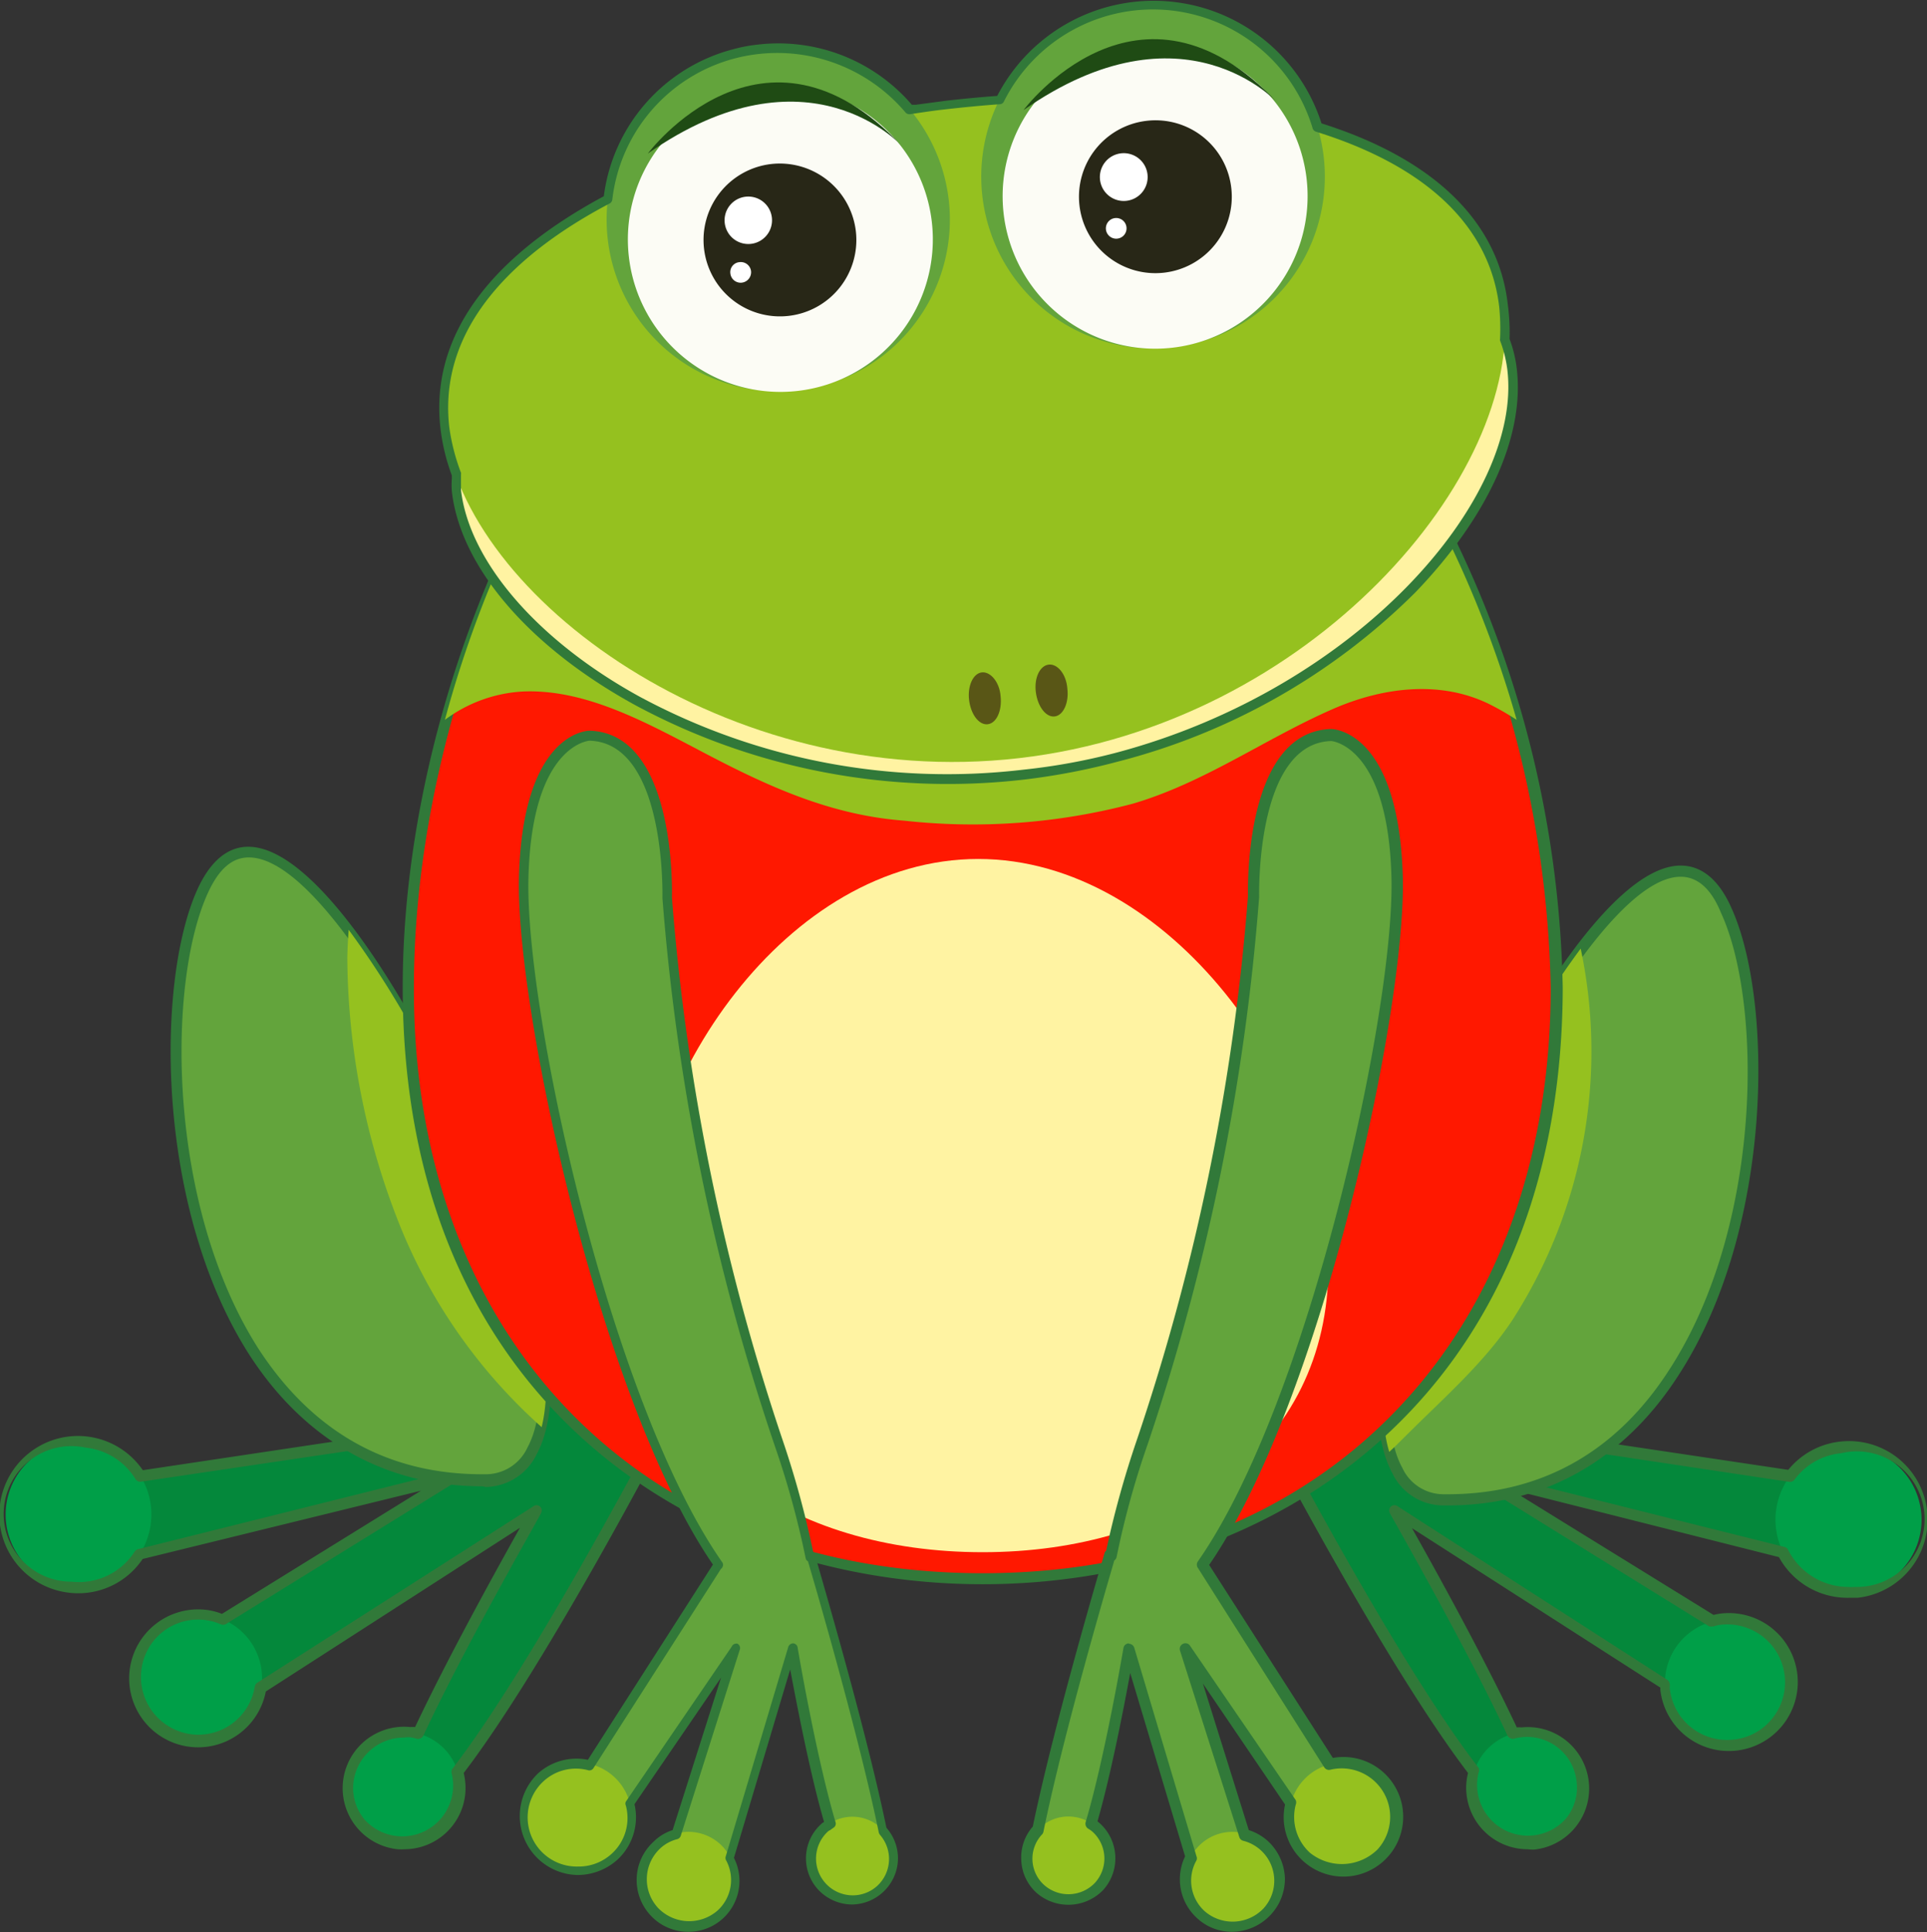 <svg xmlns="http://www.w3.org/2000/svg" viewBox="0 0 113.74 114.02"><rect x="0" y="0" width="113.74" height="114.02" fill="#333333" stroke="none"/><defs><style>.cls-1{isolation:isolate;}.cls-2{fill:#04883b;}.cls-3{fill:#009f48;}.cls-4{fill:#317939;}.cls-5{fill:#63a43c;}.cls-6,.cls-9{fill:#95c11f;}.cls-6{mix-blend-mode:multiply;}.cls-7{fill:#ff1800;}.cls-8{fill:#fff3a2;}.cls-10{fill:#fcfcf5;}.cls-11{fill:#282717;}.cls-12{fill:#fff;}.cls-13{fill:#1f4b14;}.cls-14{fill:#595616;}</style></defs><g class="cls-1"><g id="Слой_2" data-name="Слой 2"><g id="Layer_1" data-name="Layer 1"><path class="cls-2" d="M39.15,84.3,27.23,66.37a3.23,3.23,0,0,0-6.42-.68l5.12,18.79L5.15,87.58a3.21,3.21,0,0,0-2,4.1c.42,1.22,3.3.54,3.77.37l19.88-5L10.92,96.94A3.22,3.22,0,0,0,12,101.37a3.16,3.16,0,0,0,1.36.47c1.19.12,1.1-.91,1.77-2L31.64,89.17s-10.1,17.6-8.56,18.5C26.08,109.47,39.15,84.3,39.15,84.3Z"/><path class="cls-3" d="M8.91,89.83A4.3,4.3,0,1,1,5.08,85.1,4.29,4.29,0,0,1,8.91,89.83Z"/><path class="cls-3" d="M15.45,99.4a3.74,3.74,0,1,1-3.34-4.1A3.76,3.76,0,0,1,15.45,99.4Z"/><path class="cls-3" d="M27.14,105.85a3.3,3.3,0,1,1-2.94-3.63A3.3,3.3,0,0,1,27.14,105.85Z"/><path class="cls-4" d="M23.86,109.13h0a2.55,2.55,0,0,1-.39,0,3.62,3.62,0,1,1,.76-7.21,1.26,1.26,0,0,1,.27,0c1.94-4.12,4.89-9.44,6.19-11.76l-15,9.66A4.07,4.07,0,1,1,12.15,95a3.58,3.58,0,0,1,.95.24l11.75-7.27L8.42,92a4.57,4.57,0,0,1-4.26,2,4.64,4.64,0,1,1,4.27-7.24L25.52,84.2l-5-18.42a.53.53,0,0,1,0-.13,3.56,3.56,0,0,1,7.1.63L39.43,84.11a.34.34,0,0,1,0,.34c-.07.14-7.16,13.76-12.06,20.18a3.76,3.76,0,0,1,.09,1.25A3.62,3.62,0,0,1,23.86,109.13Zm0-6.59a3,3,0,0,0-3,2.66,2.93,2.93,0,0,0,.65,2.17,3,3,0,0,0,5.15-2.71.33.33,0,0,1,.06-.3c4.56-5.94,11.16-18.43,12-20L27,66.55a.28.28,0,0,1-.05-.22,2.9,2.9,0,0,0-5.76-.67l5.1,18.73a.32.32,0,0,1,0,.27.34.34,0,0,1-.23.15L8.32,87.44A.33.33,0,0,1,8,87.29a3.94,3.94,0,0,0-2.94-1.86,4,4,0,1,0-.82,7.91,3.9,3.9,0,0,0,3.71-1.78.35.35,0,0,1,.2-.14l18.62-4.65a.33.33,0,0,1,.38.19.34.34,0,0,1-.13.42l-13.7,8.47a.35.35,0,0,1-.3,0,3.41,3.41,0,0,0-.93-.25,3.37,3.37,0,0,0-3.75,3,3.41,3.41,0,0,0,3,3.75,3.38,3.38,0,0,0,3.7-2.83.34.34,0,0,1,.15-.22L31.47,88.9a.31.31,0,0,1,.4,0,.32.32,0,0,1,.06.4c0,.08-4.43,7.73-6.94,13.12a.35.35,0,0,1-.39.19,2.36,2.36,0,0,0-.43-.09A1.67,1.67,0,0,0,23.86,102.54Z"/><path class="cls-5" d="M24.86,61.69s-9-17.61-12.9-9.1-1.49,35,16.75,34.78C33.7,87.3,34.19,76.55,24.86,61.69Z"/><path class="cls-5" d="M24.86,61.69s-9-17.61-12.9-9.1-1.49,35,16.75,34.78C33.7,87.3,34.19,76.55,24.86,61.69Z"/><path class="cls-4" d="M28.46,87.71C22.75,87.71,18,85,14.75,80c-5.58-8.66-5.56-22.08-3.1-27.51.76-1.67,1.78-2.52,3-2.52,4.45,0,10.22,11.13,10.46,11.61,7.3,11.63,8.56,20.56,6.56,24.25a3.39,3.39,0,0,1-3,1.92ZM14.69,50.6c-1,0-1.78.69-2.43,2.12-2.41,5.3-2.42,18.4,3,26.88C18.48,84.54,22.91,87,28.46,87h.24a2.71,2.71,0,0,0,2.43-1.57c1.84-3.4.58-12.24-6.55-23.61C24.5,61.72,18.74,50.6,14.69,50.6Z"/><path class="cls-6" d="M20.5,56.51a43.21,43.21,0,0,0,3,15.55,31.94,31.94,0,0,0,8.47,12.16C33,80,31.2,71.78,24.86,61.69a54.56,54.56,0,0,0-4.28-6.82C20.54,55.42,20.51,56,20.5,56.51Z"/><path class="cls-2" d="M74.88,84.3,86.81,66.37a3.2,3.2,0,0,1,2.86-3.55,3.23,3.23,0,0,1,3.55,2.87L88.1,84.48l20.78,3.1a3.21,3.21,0,0,1,2,4.1c-.43,1.22-3.31.54-3.78.37l-19.87-5,15.91,9.85a3.21,3.21,0,0,1-1,4.43,3.12,3.12,0,0,1-1.36.47c-1.19.12-1.09-.91-1.76-2L82.39,89.17s10.1,17.6,8.57,18.5C88,109.47,74.88,84.3,74.88,84.3Z"/><path class="cls-3" d="M104.82,90.13a4.31,4.31,0,1,0,3.83-4.73A4.31,4.31,0,0,0,104.82,90.13Z"/><path class="cls-3" d="M98.29,99.69a3.74,3.74,0,1,0,3.34-4.1A3.75,3.75,0,0,0,98.29,99.69Z"/><path class="cls-3" d="M86.89,105.85a3.3,3.3,0,1,0,2.94-3.63A3.3,3.3,0,0,0,86.89,105.85Z"/><path class="cls-4" d="M90.18,109.13a3.63,3.63,0,0,1-3.62-3.25,3.51,3.51,0,0,1,.09-1.25c-4.9-6.42-12-20-12.06-20.18a.32.32,0,0,1,0-.34L86.46,66.28a3.5,3.5,0,0,1,.78-2.49,3.56,3.56,0,0,1,6.31,1.86.53.53,0,0,1,0,.13l-5,18.42,17,2.54a4.59,4.59,0,0,1,3.09-1.67,4.63,4.63,0,1,1,1,9.22l-.48,0h0A4.61,4.61,0,0,1,105,91.89l-15.86-4,12,7.41a4,4,0,0,1,.43-.08A4.07,4.07,0,1,1,98,99.73s0-.09,0-.14L83.34,90.18c1.31,2.32,4.25,7.63,6.19,11.76a1.17,1.17,0,0,1,.27,0,3.62,3.62,0,1,1,.75,7.21A2.3,2.3,0,0,1,90.18,109.13ZM75.27,84.32c.85,1.61,7.44,14.1,12,20a.36.36,0,0,1,0,.3,3,3,0,0,0,5.15,2.71,2.88,2.88,0,0,0,.64-2.17,2.94,2.94,0,0,0-3.26-2.64,2.7,2.7,0,0,0-.41.08.35.35,0,0,1-.41-.18c-2.51-5.39-6.9-13-6.94-13.12a.34.34,0,0,1,.06-.4.32.32,0,0,1,.41,0l15.9,10.23a.39.39,0,0,1,.15.28v.13a.24.24,0,0,0,0,.12,3.4,3.4,0,0,0,3.74,3,3.35,3.35,0,0,0,2.3-1.24,3.41,3.41,0,0,0-3-5.54,2.05,2.05,0,0,0-.43.09.62.62,0,0,1-.3,0L87,87.38a.35.35,0,0,1-.13-.42.33.33,0,0,1,.39-.19l18.07,4.52a.3.3,0,0,1,.21.17,4,4,0,0,0,3.54,2.19h0a3,3,0,0,0,.42,0,4,4,0,1,0-.83-7.89,3.87,3.87,0,0,0-2.75,1.56.34.34,0,0,1-.31.13L88.05,84.81a.34.34,0,0,1-.23-.15.32.32,0,0,1,0-.27l5.1-18.73a2.89,2.89,0,0,0-3.18-2.52,2.93,2.93,0,0,0-2,1.07,2.88,2.88,0,0,0-.62,2.12.33.33,0,0,1,0,.22Z"/><path class="cls-5" d="M89,62.84s9-17.61,12.89-9.11,1.48,35-16.75,34.78C80.19,88.45,79.7,77.71,89,62.84Z"/><path class="cls-4" d="M85.44,88.84h-.26a3.33,3.33,0,0,1-3-1.91c-2-3.67-.75-12.61,6.58-24.27.22-.44,6-11.58,10.44-11.58,1.25,0,2.27.85,3,2.51,2.47,5.44,2.49,18.86-3.09,27.51C95.87,86.17,91.14,88.84,85.44,88.84ZM99.2,51.74c-4,0-9.81,11.14-9.87,11.25-7.15,11.39-8.42,20.23-6.56,23.63a2.68,2.68,0,0,0,2.42,1.56h.25c5.54,0,10-2.5,13.14-7.43,5.46-8.48,5.45-21.58,3-26.88C101,52.44,100.19,51.74,99.2,51.74Z"/><path class="cls-6" d="M83.12,84.59c2.12-2.11,4.54-4.23,6.18-6.74a29.3,29.3,0,0,0,4-21.87A52.31,52.31,0,0,0,89,62.84c-6.51,10.37-8.24,18.71-7,22.84C82.45,85.27,82.81,84.89,83.12,84.59Z"/><path class="cls-7" d="M91.86,58.28c0,22.39-15.18,34.88-33.91,34.88s-33.9-12.49-33.9-34.88S38.8,8.86,57.52,8.86,91.86,35.88,91.86,58.28Z"/><path class="cls-4" d="M58,93.49c-17,0-34.23-10.89-34.23-35.21,0-22.53,15.07-49.75,33.8-49.75,8.71,0,17.63,6,24.47,16.46a63.46,63.46,0,0,1,10.2,33.29C92.19,82.6,75,93.49,58,93.49Zm-.43-84.3c-18.36,0-33.14,26.86-33.14,49.09C24.38,79,37.87,92.84,58,92.84S91.53,79,91.53,58.28A62.89,62.89,0,0,0,81.44,25.35C74.72,15.08,66,9.19,57.52,9.19Z"/><path class="cls-6" d="M30.82,40.81c3.55-.17,7,1.66,10.08,3.27,4,2.12,7.85,4,12.46,4.35a37,37,0,0,0,13.5-1c4.25-1.25,7.76-3.81,11.77-5.57,2.9-1.28,6.31-1.75,9.25-.32a16.57,16.57,0,0,1,1.64.94c-5-17.58-17.59-33.58-32-33.58S31,24.88,26.26,42.48A8.48,8.48,0,0,1,30.82,40.81Z"/><path class="cls-8" d="M78.41,74.69C78.41,85.55,69.25,91.6,58,91.6s-20.46-6-20.46-16.91,8.9-24,20.2-24S78.41,63.82,78.41,74.69Z"/><path class="cls-5" d="M33.46,107.15A7.66,7.66,0,0,0,35.41,109l8-11.7-4.23,13.3a16.11,16.11,0,0,0,3.61.19.42.42,0,0,1,0-.13l4-13.36s1.79,10.56,3.19,12.75a13.13,13.13,0,0,0,2.43-.73c-1.1-6.15-4.49-17.51-4.49-17.51l-5.48.53-9.2,14.38Z"/><path class="cls-9" d="M36.45,105.06a3.19,3.19,0,1,1-4.51-.21A3.19,3.19,0,0,1,36.45,105.06Z"/><path class="cls-9" d="M42.68,109a2.77,2.77,0,1,1-3.92-.17A2.78,2.78,0,0,1,42.68,109Z"/><path class="cls-9" d="M52.12,108a2.45,2.45,0,1,1-3.45-.16A2.46,2.46,0,0,1,52.12,108Z"/><path class="cls-5" d="M34.8,43.4s-3.69.05-3.89,8.4,6,36.74,14,43.42c0,0,2.68,1.75,2.93-2.32S40.89,75,39.38,53C39.38,53,39.66,43.55,34.8,43.4Z"/><path class="cls-4" d="M40.63,114a3,3,0,0,1-2.26-1,3.06,3.06,0,0,1,.2-4.31A2.81,2.81,0,0,1,39.7,108l2.86-9-5.11,7.47a3.41,3.41,0,0,1-1,3.27,3.53,3.53,0,0,1-2.35.91,3.48,3.48,0,0,1-2.34-6,3.4,3.4,0,0,1,2.94-.8l7.38-11.52C35.49,82.74,30.44,59.65,30.63,51.8c.21-8.53,4-8.68,4.17-8.68,5.09.15,4.87,9.44,4.86,9.84a132.17,132.17,0,0,0,6.57,32.13A56.08,56.08,0,0,1,48,91.59a.24.24,0,0,1,.1.14c0,.1,2.93,9.87,4.22,16.13a2.74,2.74,0,0,1,.68,1.93,2.75,2.75,0,0,1-2.72,2.6h0a2.76,2.76,0,0,1-2-.89,2.73,2.73,0,0,1,.18-3.85.68.68,0,0,1,.18-.13c-.83-2.85-1.62-7-2-9l-3.32,11.12A3,3,0,0,1,40.63,114ZM43.4,97a.28.28,0,0,1,.13,0,.29.29,0,0,1,.14.34l-3.49,11a.3.3,0,0,1-.19.19,2.33,2.33,0,0,0-1,.53,2.49,2.49,0,0,0-.16,3.52,2.55,2.55,0,0,0,3.52.17,2.44,2.44,0,0,0,.49-3,.31.31,0,0,1,0-.21l3.69-12.36a.31.31,0,0,1,.29-.2.29.29,0,0,1,.26.24c0,.06,1.11,6.52,2.24,10.32a.28.28,0,0,1-.11.31L49,108a.49.49,0,0,0-.13.08,2.17,2.17,0,0,0,1.46,3.77h0a2.14,2.14,0,0,0,1.46-.57,2.16,2.16,0,0,0,.15-3l0,0a.37.37,0,0,1-.07-.14c-1.19-5.79-3.79-14.68-4.18-16a.28.28,0,0,1-.14-.2,52.22,52.22,0,0,0-1.81-6.59A132.3,132.3,0,0,1,39.1,53c0-.12.22-9.15-4.3-9.29,0,0-3.42.2-3.61,8.13s4.88,31,11.45,40.37a.26.26,0,0,1,0,.27.24.24,0,0,1-.09.11l-7.52,11.75a.28.28,0,0,1-.3.13,2.82,2.82,0,0,0-2.62.62,2.9,2.9,0,0,0,2,5.06,2.88,2.88,0,0,0,2-.76,2.84,2.84,0,0,0,.83-2.84.27.27,0,0,1,0-.23l6.25-9.15A.29.29,0,0,1,43.4,97Z"/><path class="cls-5" d="M79.91,107.15A7.66,7.66,0,0,1,78,109L70,97.3l4.23,13.3a16.06,16.06,0,0,1-3.6.19.44.44,0,0,0,0-.13l-4-13.36s-1.78,10.56-3.18,12.75a13.23,13.23,0,0,1-2.44-.73c1.1-6.15,4.5-17.51,4.5-17.51l5.47.53,9.2,14.38C80.1,106.86,80,107,79.91,107.15Z"/><path class="cls-9" d="M76.93,105.06a3.19,3.19,0,1,0,4.5-.21A3.18,3.18,0,0,0,76.93,105.06Z"/><path class="cls-9" d="M70.7,109a2.77,2.77,0,1,0,3.91-.17A2.77,2.77,0,0,0,70.7,109Z"/><path class="cls-9" d="M61.25,108a2.45,2.45,0,1,0,3.46-.16A2.44,2.44,0,0,0,61.25,108Z"/><path class="cls-5" d="M78.57,43.4s3.69.05,3.89,8.4-6,36.74-14,43.42c0,0-2.68,1.75-2.94-2.32S72.48,75,74,53C74,53,73.7,43.55,78.57,43.4Z"/><path class="cls-4" d="M72.74,114a3,3,0,0,1-2.09-.81,3.1,3.1,0,0,1-.7-3.64L66.71,98.73c-.38,2.07-1.14,6-1.93,8.75l.15.13a2.79,2.79,0,0,1,.18,3.93,2.86,2.86,0,0,1-3.92.17,2.74,2.74,0,0,1-.91-1.92,2.77,2.77,0,0,1,.68-2c1.3-6.27,4.2-16,4.23-16.13a.31.31,0,0,1,.1-.15,57.15,57.15,0,0,1,1.8-6.5,131.47,131.47,0,0,0,6.57-32.13c0-.37-.24-9.7,4.9-9.86.18,0,4,.15,4.24,8.73C83,59.64,78,82.73,71.37,92.35l7.3,11.39a3.53,3.53,0,1,1-1.77,6.07,3.49,3.49,0,0,1-1.05-3.32L71,99.35,73.71,108a3.1,3.1,0,0,1,1.13.65,3.14,3.14,0,0,1,1,2.16A3.1,3.1,0,0,1,75,113,3.14,3.14,0,0,1,72.74,114ZM66.63,97a.35.35,0,0,1,.32.24l3.67,12.3a.31.31,0,0,1,0,.25,2.43,2.43,0,0,0,.49,3,2.52,2.52,0,0,0,3.46-.16,2.41,2.41,0,0,0,.64-1.74,2.43,2.43,0,0,0-1.83-2.26.32.32,0,0,1-.23-.22L69.65,97.41a.33.33,0,0,1,.17-.4.32.32,0,0,1,.42.11l6.24,9.11a.36.36,0,0,1,0,.27,2.86,2.86,0,0,0,.83,2.83,3,3,0,0,0,4-.19,2.86,2.86,0,0,0-2.8-4.7.33.33,0,0,1-.35-.15L70.7,92.52a.33.33,0,0,1,0-.37c6.57-9.4,11.62-32.52,11.43-40.34s-3.53-8.08-3.56-8.08c-4.47.14-4.25,9.12-4.25,9.21a132.36,132.36,0,0,1-6.59,32.32,50.61,50.61,0,0,0-1.82,6.61.33.33,0,0,1-.14.22c-.41,1.41-3,10.22-4.18,16a.34.34,0,0,1-.07.15,2.09,2.09,0,0,0,.11,3,2.16,2.16,0,0,0,3-.13,2.13,2.13,0,0,0-.13-3,1.62,1.62,0,0,0-.28-.2.35.35,0,0,1-.14-.38c1.13-3.8,2.22-10.21,2.23-10.27a.33.33,0,0,1,.31-.28Z"/><path class="cls-8" d="M89.26,21.77c-1-8.75-15.52-12-32.73-10S25.94,20.22,27,29,43.24,47.7,60.45,45.71,90.27,30.53,89.26,21.77Z"/><path class="cls-9" d="M88.77,18.06C87.62,8.12,73,4.21,55.71,6.2S25.09,15.34,26.23,25.26,42.89,46.73,60.15,44.74,89.91,28,88.77,18.06Z"/><path class="cls-5" d="M56,11.81A10.13,10.13,0,1,1,44.74,2.9,10.14,10.14,0,0,1,56,11.81Z"/><path class="cls-10" d="M55,13.09a9,9,0,1,1-10-7.9A9,9,0,0,1,55,13.09Z"/><path class="cls-11" d="M50.52,13.68a4.51,4.51,0,1,1-5-4A4.52,4.52,0,0,1,50.52,13.68Z"/><path class="cls-12" d="M45.56,12.85A1.4,1.4,0,1,1,44,11.61,1.4,1.4,0,0,1,45.56,12.85Z"/><path class="cls-12" d="M44.33,16a.62.62,0,0,1-.54.68.61.61,0,0,1-.68-.54.59.59,0,0,1,.54-.67A.61.61,0,0,1,44.33,16Z"/><path class="cls-13" d="M38.24,9.06s6.83-9.14,15-.44C53.24,8.62,47.71,2.44,38.24,9.06Z"/><path class="cls-5" d="M78.13,9.25A10.14,10.14,0,1,1,66.89.35,10.14,10.14,0,0,1,78.13,9.25Z"/><path class="cls-10" d="M77.12,10.54a9,9,0,1,1-10-7.9A9,9,0,0,1,77.12,10.54Z"/><path class="cls-11" d="M72.68,11.13a4.51,4.51,0,1,1-5-4A4.5,4.5,0,0,1,72.68,11.13Z"/><path class="cls-12" d="M67.73,10.29a1.41,1.41,0,1,1-1.57-1.24A1.41,1.41,0,0,1,67.73,10.29Z"/><path class="cls-12" d="M66.49,13.41a.61.61,0,1,1-.68-.54A.61.61,0,0,1,66.49,13.41Z"/><path class="cls-13" d="M60.41,6.5s6.82-9.13,15-.43C75.41,6.07,69.87-.11,60.41,6.5Z"/><path class="cls-14" d="M59.06,41.09c.09.85-.24,1.59-.76,1.65s-1-.59-1.1-1.43.24-1.57.75-1.63S59,40.25,59.06,41.09Z"/><path class="cls-14" d="M63,40.64c.1.84-.24,1.58-.75,1.64s-1-.58-1.11-1.43.24-1.57.76-1.63S62.94,39.79,63,40.64Z"/><path class="cls-4" d="M66,44.94h0A39.34,39.34,0,0,1,60.49,46a38.94,38.94,0,0,1-23-4.39C31.23,38.18,27.18,33.46,26.67,29a4.76,4.76,0,0,1,0-.75v-.19A12,12,0,0,1,26,25.3c-.62-5.31,2.72-10,9.64-13.72a10.32,10.32,0,0,1,7.62-8.67,9.2,9.2,0,0,1,1.48-.28,10.38,10.38,0,0,1,9.08,3.55l.25,0,1.65-.22c1-.12,2.06-.22,3.14-.3A10.4,10.4,0,0,1,78,7.28C84.65,9.38,88.47,13.1,89,18A12.26,12.26,0,0,1,89.1,20a7.48,7.48,0,0,1,.43,1.79c.46,4-1.74,8.76-6,13.18A38.38,38.38,0,0,1,66,44.94ZM43.36,3.45a9.78,9.78,0,0,0-7.22,8.34A.31.31,0,0,1,36,12c-4.73,2.48-10.22,6.8-9.48,13.22a12.18,12.18,0,0,0,.69,2.68.31.31,0,0,1,0,.1v.24c0,.23,0,.45,0,.68.49,4.22,4.53,8.89,10.54,12.19a38.27,38.27,0,0,0,22.66,4.31,36.36,36.36,0,0,0,5.47-1h0c14.27-3.79,24-15,23.09-22.6a7.21,7.21,0,0,0-.43-1.72.37.37,0,0,1,0-.11,12.93,12.93,0,0,0-.05-1.88C87.94,13.36,84.2,9.8,77.67,7.77a.3.3,0,0,1-.19-.19A9.84,9.84,0,0,0,59.25,6a.27.27,0,0,1-.23.15c-1.13.08-2.23.19-3.28.31-.55.06-1.09.14-1.63.22l-.4.06a.31.31,0,0,1-.26-.1A9.92,9.92,0,0,0,43.36,3.45Z"/></g></g></g></svg>
